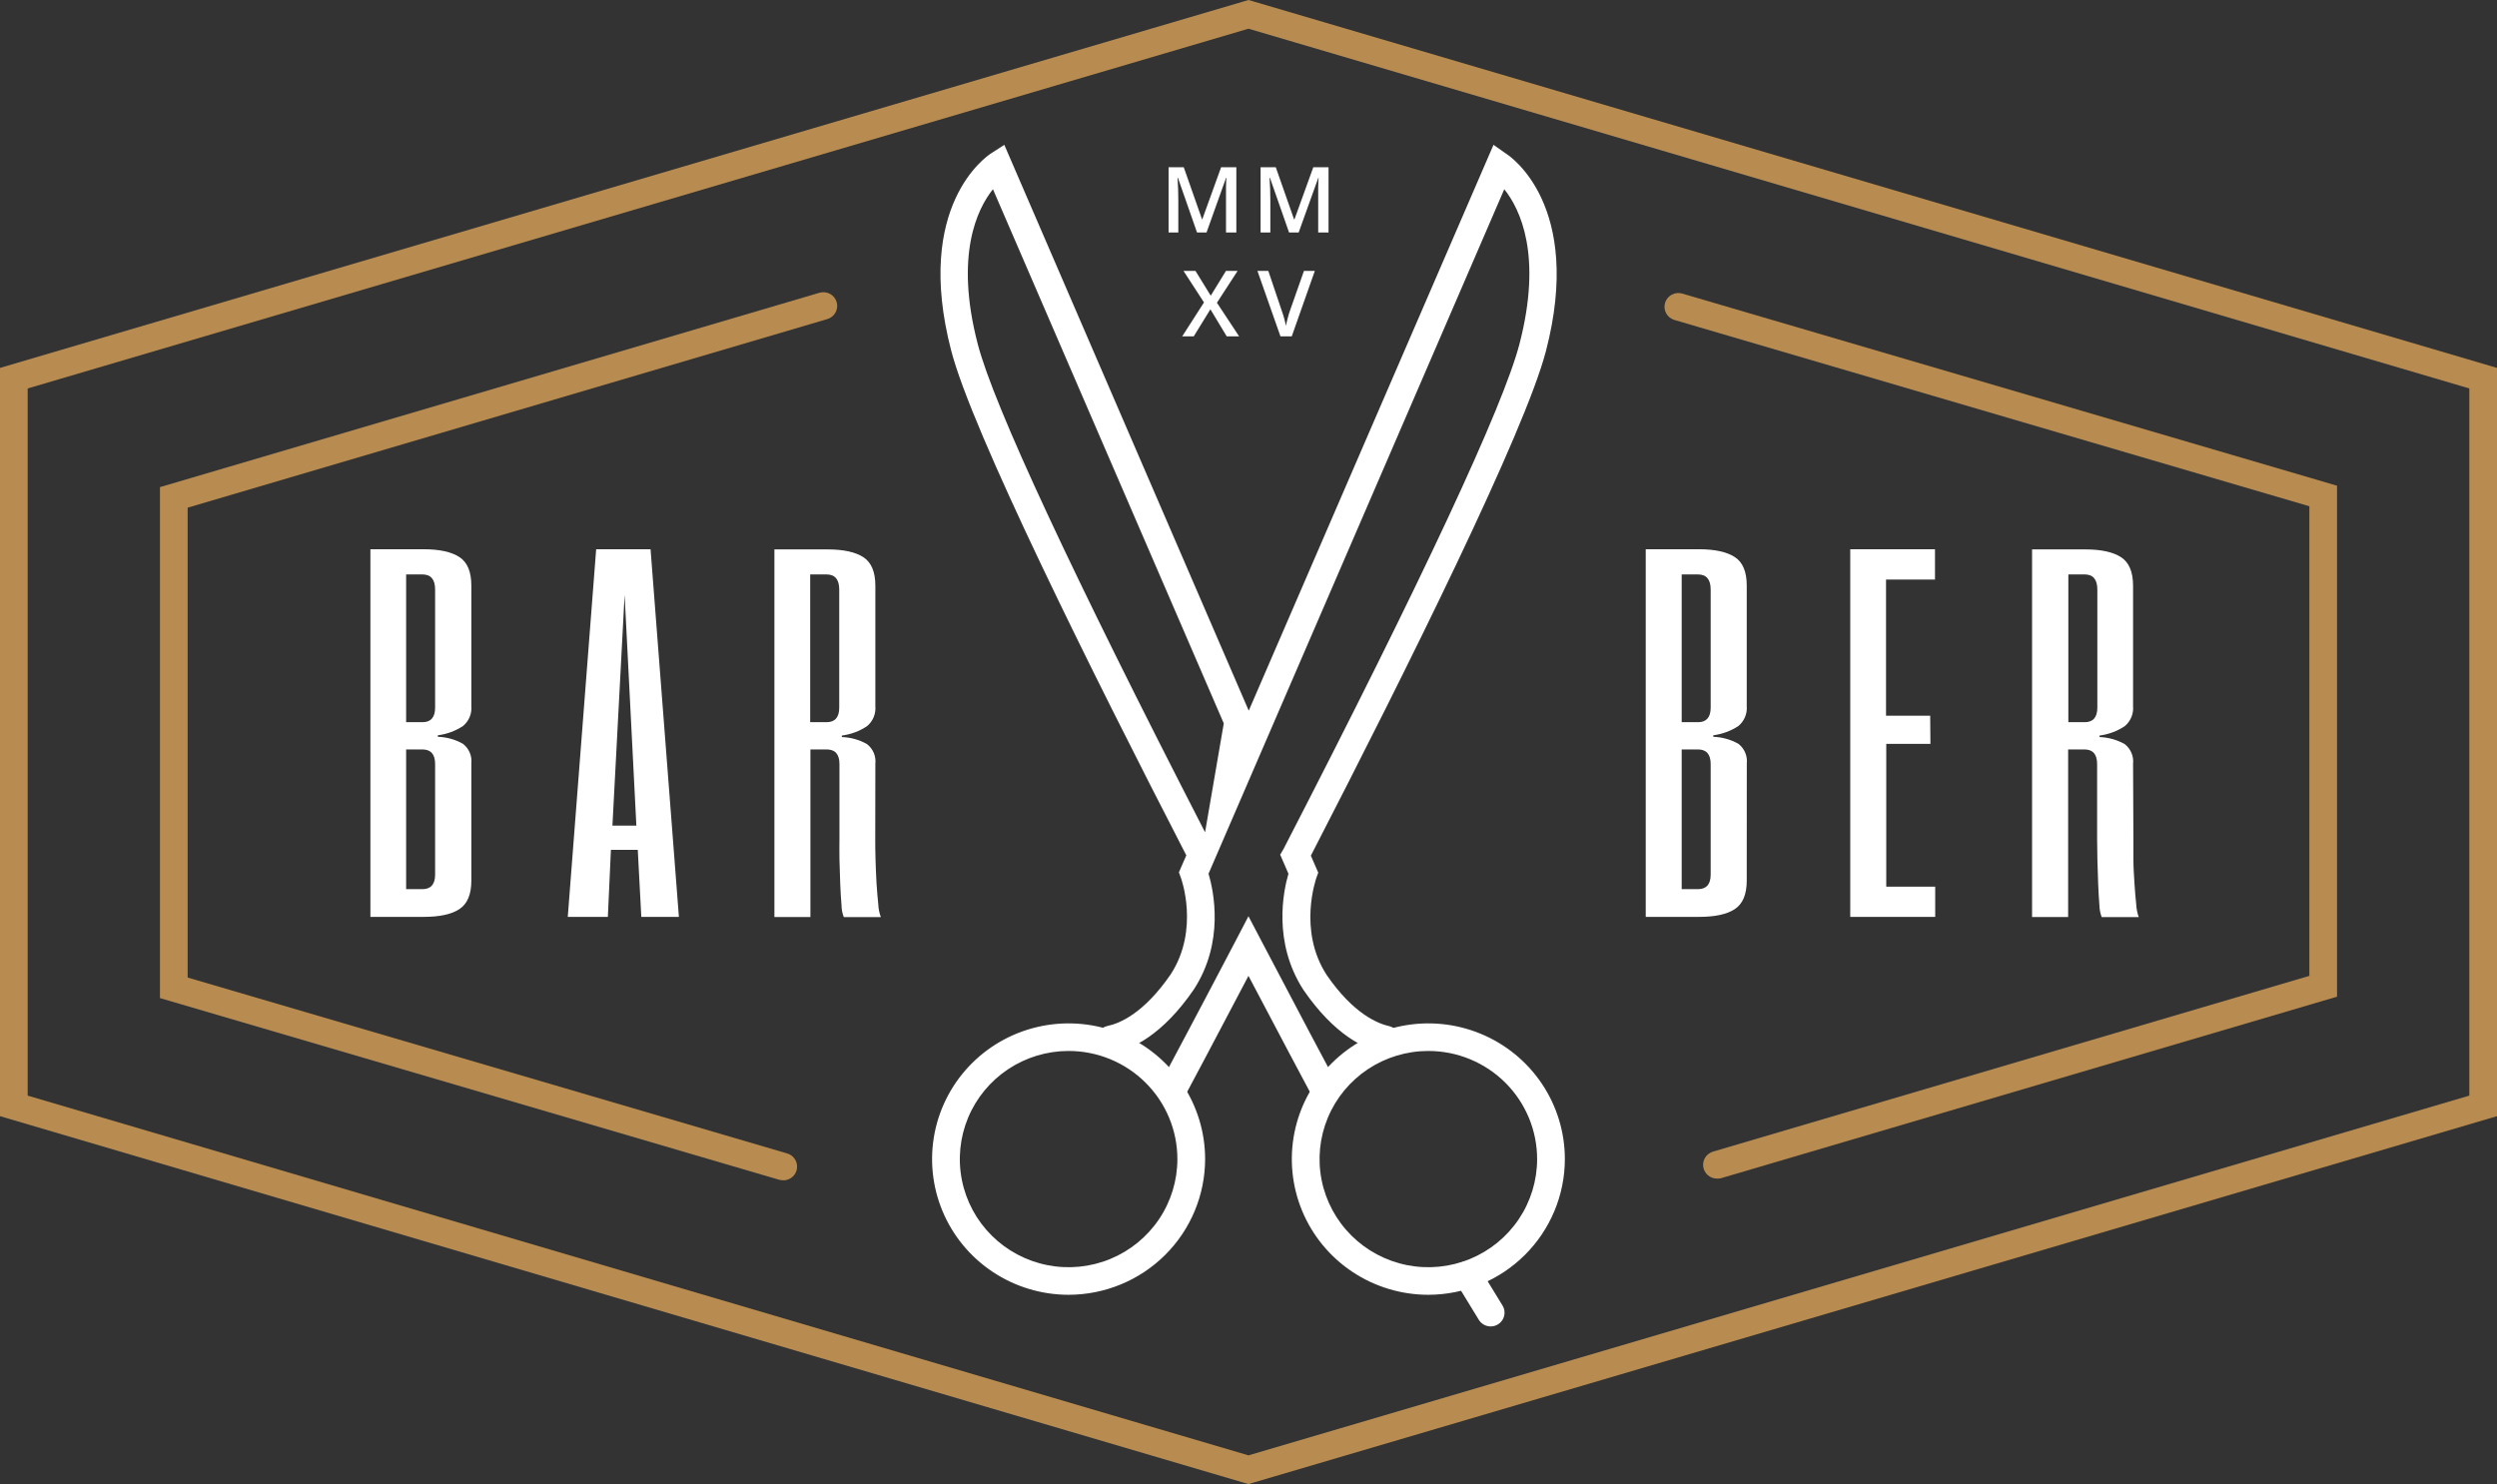 <svg width="323" height="192" viewBox="0 0 323 192" fill="none" xmlns="http://www.w3.org/2000/svg">
<rect x="0" y="0" width="323" height="192" fill="#333333" stroke="none"/>
<path d="M154.841 30.077L152.371 23.005H152.322C152.392 24.054 152.421 25.041 152.421 25.964V30.077H151.161V21.634H153.124L155.488 28.37H155.523L157.958 21.634H159.928V30.077H158.591V25.88C158.591 25.453 158.591 24.908 158.591 24.229C158.591 23.551 158.633 23.145 158.647 23.005H158.598L156.072 30.077H154.841Z" fill="white"/>
<path d="M166.745 30.077L164.276 23.005H164.226C164.297 24.054 164.325 25.041 164.325 25.964V30.077H163.065V21.634H165.028L167.392 28.37H167.449L169.883 21.634H171.853V30.077H170.516V25.88C170.516 25.453 170.516 24.908 170.516 24.229C170.516 23.551 170.558 23.145 170.572 23.005H170.53L167.99 30.077H166.745Z" fill="white"/>
<path d="M160.286 43.513H158.682L156.571 40.015L154.419 43.513H152.927L155.741 39.127L153.096 35.049H154.644L156.614 38.253L158.584 35.049H160.089L157.416 39.169L160.286 43.513Z" fill="white"/>
<path d="M168.673 35.049H170.08L167.097 43.513H165.634L162.657 35.049H164.065L165.838 40.309C165.955 40.628 166.056 40.952 166.14 41.281C166.246 41.68 166.309 41.981 166.344 42.163C166.393 41.869 166.471 41.533 166.576 41.149C166.682 40.764 166.766 40.449 166.83 40.288L168.673 35.049Z" fill="white"/>
<path d="M161.496 192L160.99 191.853L0 144.402V47.598L161.496 0L162.01 0.147L323 47.598V144.402L161.496 192ZM3.581 141.744L161.496 188.286L319.419 141.744V50.256L161.496 3.714L3.581 50.256V141.744Z" fill="#B88C50"/>
<path d="M222.109 152.481C221.676 152.483 221.256 152.33 220.928 152.048C220.6 151.767 220.386 151.378 220.324 150.952C220.262 150.525 220.357 150.091 220.592 149.73C220.827 149.368 221.186 149.103 221.602 148.984L298.727 126.251V65.497L216.593 41.394C216.367 41.328 216.157 41.218 215.974 41.071C215.792 40.924 215.64 40.743 215.527 40.538C215.415 40.333 215.344 40.107 215.319 39.875C215.295 39.643 215.316 39.408 215.383 39.184C215.449 38.959 215.559 38.751 215.707 38.569C215.855 38.387 216.037 38.236 216.244 38.124C216.45 38.013 216.677 37.942 216.91 37.918C217.144 37.893 217.38 37.914 217.606 37.98L302.308 62.839V128.944L222.615 152.432C222.45 152.472 222.279 152.488 222.109 152.481Z" fill="#B88C50"/>
<path d="M101.257 152.691C101.086 152.692 100.915 152.668 100.751 152.621L20.692 129.126V63.021L105.957 37.889C106.185 37.816 106.426 37.788 106.665 37.809C106.904 37.83 107.137 37.898 107.349 38.01C107.56 38.122 107.747 38.275 107.899 38.461C108.05 38.646 108.162 38.86 108.228 39.089C108.294 39.318 108.313 39.559 108.284 39.795C108.254 40.032 108.178 40.261 108.058 40.467C107.938 40.674 107.777 40.854 107.585 40.998C107.394 41.141 107.175 41.245 106.942 41.303L24.273 65.679V126.468L101.764 149.207C102.191 149.316 102.564 149.577 102.809 149.942C103.054 150.306 103.155 150.748 103.092 151.183C103.03 151.617 102.807 152.013 102.468 152.294C102.13 152.575 101.698 152.721 101.257 152.705V152.691Z" fill="#B88C50"/>
<path d="M161.79 92.655L158.5 94.061L158.761 94.665L162.051 93.259L161.79 92.655Z" fill="#1D1D1B"/>
<path d="M171.185 142.514C170.859 142.514 170.54 142.426 170.262 142.259C169.983 142.093 169.755 141.855 169.602 141.569C168.687 139.856 165.633 134.127 161.496 126.251C157.17 134.505 154.039 140.373 153.398 141.569C153.164 141.966 152.785 142.257 152.34 142.382C151.895 142.507 151.418 142.457 151.01 142.241C150.602 142.025 150.293 141.661 150.148 141.225C150.003 140.788 150.033 140.313 150.232 139.898C150.936 138.562 154.777 131.392 159.913 121.572L161.496 118.536L163.087 121.572C168.012 130.98 171.74 137.974 172.768 139.898C172.912 140.169 172.983 140.473 172.974 140.78C172.966 141.087 172.877 141.386 172.718 141.649C172.559 141.912 172.334 142.13 172.065 142.282C171.797 142.433 171.493 142.513 171.185 142.514ZM179.409 136.274C179.287 136.273 179.164 136.261 179.043 136.239C176.489 135.722 172.606 133.882 168.617 128.084C164.592 121.88 166.027 115.207 166.668 113.039L165.598 110.57L166.042 109.814C183.905 75.177 194.451 52.592 196.555 44.492C199.538 33 196.633 27.041 194.585 24.481L156.332 113.032C156.973 115.2 158.443 121.866 154.412 128.035C150.394 133.875 146.511 135.729 143.95 136.232C143.487 136.315 143.011 136.214 142.622 135.951C142.234 135.688 141.965 135.285 141.873 134.827C141.781 134.369 141.873 133.893 142.13 133.502C142.387 133.111 142.787 132.836 143.246 132.735C144.808 132.42 147.946 131.126 151.436 126.055C155.207 120.25 152.779 113.619 152.751 113.556L152.498 112.857L153.455 110.66C140.981 86.459 125.748 55.788 123.04 45.352C118.157 26.53 127.725 20.172 128.133 19.885L129.913 18.738L161.532 91.943L193.192 18.738L194.888 19.927C195.296 20.186 204.864 26.572 199.982 45.395C197.273 55.83 182.041 86.501 169.566 110.702L170.523 112.899L170.27 113.598C170.27 113.661 167.843 120.334 171.614 126.139C175.075 131.168 178.213 132.434 179.775 132.777C180.182 132.89 180.536 133.142 180.775 133.489C181.014 133.835 181.121 134.255 181.079 134.673C181.037 135.091 180.848 135.481 180.545 135.774C180.242 136.067 179.845 136.244 179.423 136.274H179.409ZM128.443 24.481C126.403 27.034 123.483 33 126.473 44.499C128.527 52.431 138.694 74.254 155.882 107.674L158.302 93.587L128.443 24.481Z" fill="white"/>
<path d="M60.971 113.927C60.971 115.711 60.458 116.935 59.43 117.613C58.403 118.292 56.855 118.62 54.801 118.62H47.913V71.058H54.801C56.855 71.058 58.403 71.4 59.43 72.072C60.458 72.743 60.971 73.974 60.971 75.758V91.356C61.013 91.84 60.936 92.327 60.748 92.775C60.559 93.224 60.264 93.62 59.888 93.93C58.911 94.572 57.799 94.981 56.637 95.126V95.322C57.779 95.358 58.894 95.67 59.888 96.231C60.272 96.528 60.573 96.918 60.763 97.364C60.953 97.809 61.024 98.296 60.971 98.777V113.927ZM56.285 76.275C56.285 74.968 55.736 74.317 54.646 74.317H52.535V93.433H54.646C55.736 93.433 56.285 92.804 56.285 91.545V76.275ZM56.285 98.854C56.285 97.588 55.736 96.958 54.646 96.958H52.535V115.032H54.646C55.736 115.032 56.285 114.403 56.285 113.144V98.854Z" fill="white"/>
<path d="M87.819 118.62H82.957L82.5 109.947H79.025L78.63 118.62H73.445L77.118 71.058H84.153L87.819 118.62ZM79.222 106.814H82.317L80.797 76.94L79.222 106.814Z" fill="white"/>
<path d="M113.218 108.639C113.218 109.29 113.218 110.129 113.253 111.15C113.288 112.172 113.316 113.2 113.38 114.221C113.443 115.242 113.527 116.165 113.612 117.019C113.636 117.576 113.748 118.125 113.942 118.648H109.151C108.957 118.161 108.857 117.641 108.856 117.117C108.785 116.315 108.729 115.382 108.687 114.319C108.645 113.277 108.609 112.22 108.588 111.185C108.567 110.15 108.588 109.269 108.588 108.576V98.854C108.588 97.588 108.039 96.958 106.942 96.958H104.831V118.641H100.174V71.079H107.062C109.116 71.079 110.664 71.421 111.691 72.093C112.718 72.764 113.232 73.995 113.232 75.779V91.377C113.274 91.861 113.197 92.348 113.008 92.796C112.82 93.245 112.525 93.641 112.148 93.951C111.173 94.598 110.061 95.012 108.898 95.161V95.357C110.04 95.393 111.155 95.705 112.148 96.266C112.533 96.563 112.834 96.953 113.024 97.399C113.213 97.844 113.285 98.331 113.232 98.812L113.218 108.639ZM108.56 76.276C108.56 74.968 108.011 74.317 106.914 74.317H104.803V93.433H106.914C108.011 93.433 108.56 92.804 108.56 91.545V76.276Z" fill="white"/>
<path d="M225.95 113.927C225.95 115.711 225.436 116.935 224.409 117.613C223.382 118.292 221.834 118.62 219.78 118.62H212.885V71.058H219.78C221.834 71.058 223.375 71.4 224.409 72.072C225.443 72.743 225.95 73.974 225.95 75.758V91.356C225.991 91.84 225.914 92.326 225.725 92.775C225.536 93.223 225.242 93.619 224.867 93.93C223.891 94.568 222.782 94.977 221.623 95.126V95.322C222.764 95.361 223.879 95.673 224.874 96.231C225.257 96.529 225.558 96.919 225.747 97.364C225.937 97.81 226.009 98.296 225.957 98.777L225.95 113.927ZM221.285 76.275C221.285 74.968 220.737 74.317 219.646 74.317H217.535V93.433H219.646C220.737 93.433 221.285 92.804 221.285 91.545V76.275ZM221.285 98.854C221.285 97.588 220.737 96.958 219.646 96.958H217.535V115.032H219.646C220.737 115.032 221.285 114.403 221.285 113.144V98.854Z" fill="white"/>
<path d="M249.71 96.238H243.997V114.711H250.329V118.62H239.339V71.058H250.301V74.975H243.968V92.594H249.681L249.71 96.238Z" fill="white"/>
<path d="M275.967 108.639C275.967 109.29 275.967 110.129 275.967 111.15C275.967 112.172 276.037 113.2 276.1 114.221C276.164 115.242 276.241 116.165 276.333 117.019C276.36 117.575 276.469 118.124 276.656 118.648H271.865C271.679 118.158 271.579 117.64 271.569 117.117C271.506 116.312 271.45 115.389 271.408 114.319C271.365 113.249 271.33 112.22 271.309 111.185C271.288 110.15 271.274 109.269 271.274 108.576V98.854C271.274 97.588 270.725 96.958 269.635 96.958H267.524V118.641H262.859V71.079H269.754C271.809 71.079 273.349 71.421 274.377 72.093C275.404 72.764 275.924 73.995 275.924 75.779V91.377C275.965 91.861 275.888 92.347 275.699 92.796C275.511 93.244 275.216 93.64 274.841 93.951C273.865 94.595 272.753 95.009 271.59 95.161V95.357C272.732 95.396 273.847 95.708 274.841 96.266C275.224 96.564 275.525 96.954 275.714 97.399C275.904 97.845 275.976 98.331 275.924 98.812L275.967 108.639ZM271.302 76.276C271.302 74.968 270.753 74.317 269.663 74.317H267.552V93.433H269.663C270.753 93.433 271.302 92.804 271.302 91.545V76.276Z" fill="white"/>
<path d="M138.23 167.512C134.737 167.512 131.323 166.482 128.418 164.553C125.514 162.624 123.251 159.882 121.914 156.674C120.578 153.466 120.228 149.936 120.909 146.531C121.591 143.125 123.273 139.997 125.742 137.542C128.212 135.086 131.359 133.414 134.784 132.737C138.21 132.059 141.761 132.407 144.988 133.736C148.214 135.065 150.972 137.315 152.913 140.202C154.853 143.089 155.889 146.483 155.889 149.956C155.883 154.61 154.021 159.072 150.711 162.364C147.4 165.655 142.911 167.506 138.23 167.512ZM138.23 135.967C135.446 135.967 132.726 136.787 130.412 138.324C128.098 139.861 126.294 142.046 125.229 144.602C124.164 147.158 123.886 149.971 124.429 152.685C124.972 155.398 126.312 157.891 128.28 159.847C130.248 161.804 132.755 163.136 135.484 163.676C138.214 164.216 141.043 163.939 143.614 162.88C146.186 161.821 148.383 160.028 149.929 157.728C151.476 155.427 152.301 152.722 152.301 149.956C152.301 148.119 151.937 146.3 151.23 144.602C150.523 142.905 149.486 141.363 148.179 140.064C146.873 138.765 145.322 137.735 143.614 137.031C141.907 136.328 140.077 135.967 138.23 135.967Z" fill="white"/>
<path d="M184.763 167.512C181.271 167.512 177.856 166.482 174.952 164.553C172.048 162.624 169.785 159.882 168.448 156.674C167.112 153.466 166.762 149.936 167.443 146.531C168.125 143.125 169.807 139.997 172.276 137.542C174.746 135.086 177.893 133.414 181.318 132.737C184.744 132.059 188.295 132.407 191.521 133.736C194.748 135.065 197.506 137.315 199.447 140.202C201.387 143.089 202.423 146.483 202.423 149.956C202.417 154.61 200.555 159.072 197.244 162.364C193.934 165.655 189.445 167.506 184.763 167.512ZM184.763 135.967C181.98 135.967 179.26 136.787 176.946 138.324C174.632 139.861 172.828 142.046 171.763 144.602C170.698 147.158 170.42 149.971 170.962 152.685C171.505 155.398 172.846 157.891 174.813 159.847C176.781 161.804 179.289 163.136 182.018 163.676C184.748 164.216 187.577 163.939 190.148 162.88C192.719 161.821 194.917 160.028 196.463 157.728C198.009 155.427 198.835 152.722 198.835 149.956C198.835 148.119 198.471 146.3 197.764 144.602C197.056 142.905 196.02 141.363 194.713 140.064C193.407 138.765 191.855 137.735 190.148 137.031C188.441 136.328 186.611 135.967 184.763 135.967Z" fill="white"/>
<path d="M192.826 171.604C192.518 171.605 192.215 171.527 191.947 171.377C191.678 171.228 191.453 171.012 191.292 170.75L188.302 165.854C188.18 165.654 188.099 165.433 188.063 165.202C188.028 164.971 188.038 164.735 188.094 164.508C188.15 164.281 188.25 164.067 188.389 163.879C188.528 163.69 188.703 163.531 188.904 163.41C189.105 163.288 189.328 163.208 189.56 163.172C189.792 163.137 190.03 163.147 190.258 163.202C190.486 163.258 190.701 163.358 190.891 163.496C191.081 163.634 191.241 163.808 191.363 164.008L194.36 168.904C194.525 169.174 194.615 169.483 194.62 169.798C194.625 170.114 194.546 170.426 194.389 170.701C194.233 170.976 194.006 171.205 193.731 171.363C193.456 171.522 193.144 171.605 192.826 171.604Z" fill="white"/>
</svg>
